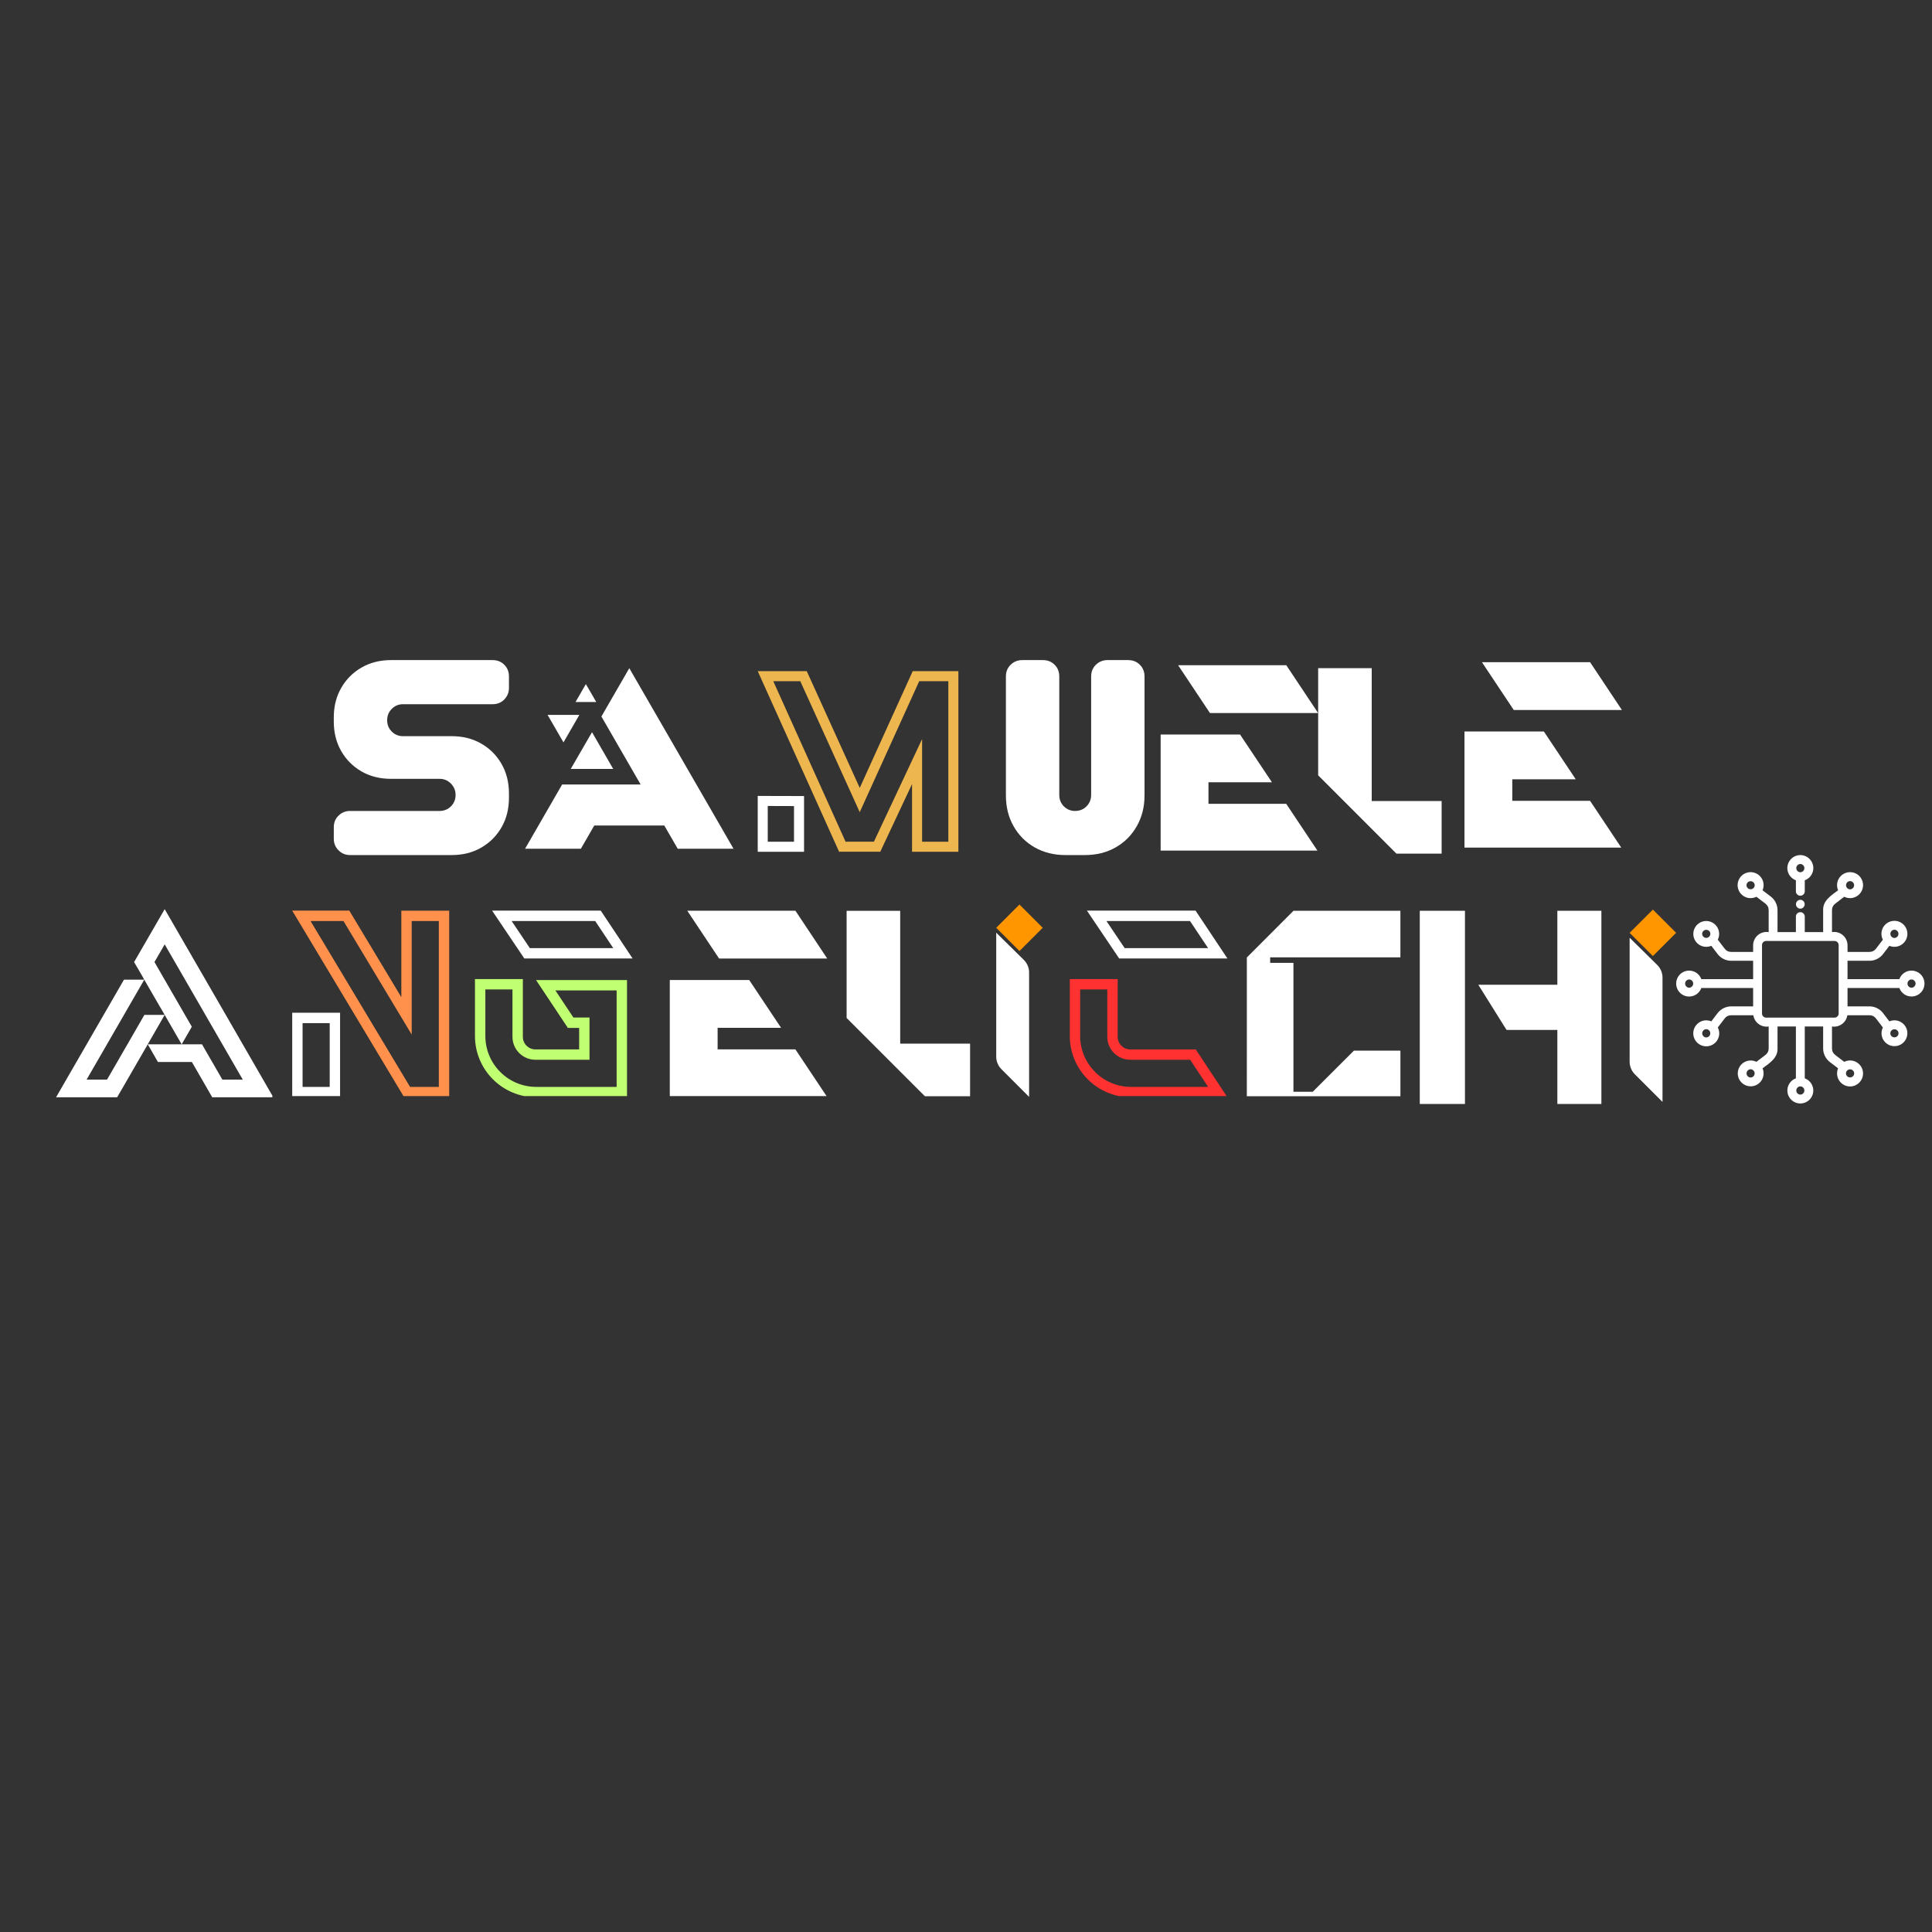<svg xmlns="http://www.w3.org/2000/svg" xmlns:xlink="http://www.w3.org/1999/xlink" width="500" zoomAndPan="magnify" viewBox="0 0 375 375" height="500" preserveAspectRatio="xMidYMid meet" version="1.0"><rect x="0" y="0" width="375" height="375" fill="#333333" stroke="none"/><defs><g/><clipPath id="04fb7fbe6f"><path d="M 346 165.895 L 352 165.895 L 352 174 L 346 174 Z M 346 165.895 " clip-rule="nonzero"/></clipPath><clipPath id="a9f238ea5d"><path d="M 325.344 169 L 374 169 L 374 214.645 L 325.344 214.645 Z M 325.344 169 " clip-rule="nonzero"/></clipPath><clipPath id="6c90842fba"><path d="M 101.914 129.688 L 142.414 129.688 L 142.414 164.938 L 101.914 164.938 Z M 101.914 129.688 " clip-rule="nonzero"/></clipPath><clipPath id="ee71b88b7f"><path d="M 225.281 129.102 L 256 129.102 L 256 165.102 L 225.281 165.102 Z M 225.281 129.102 " clip-rule="nonzero"/></clipPath><clipPath id="b5445828a7"><path d="M 255.855 129.688 L 279.855 129.688 L 279.855 165.688 L 255.855 165.688 Z M 255.855 129.688 " clip-rule="nonzero"/></clipPath><clipPath id="483db1bec4"><path d="M 284.254 128.516 L 315 128.516 L 315 164.516 L 284.254 164.516 Z M 284.254 128.516 " clip-rule="nonzero"/></clipPath><clipPath id="5c8efb1f0f"><path d="M 10.867 176.469 L 52.867 176.469 L 52.867 213 L 10.867 213 Z M 10.867 176.469 " clip-rule="nonzero"/></clipPath><clipPath id="4648d0893f"><path d="M 56.715 176.754 L 87.465 176.754 L 87.465 212.754 L 56.715 212.754 Z M 56.715 176.754 " clip-rule="nonzero"/></clipPath><clipPath id="0c6fe9d06b"><path d="M 56.715 196 L 67 196 L 67 212.754 L 56.715 212.754 Z M 56.715 196 " clip-rule="nonzero"/></clipPath><clipPath id="0fdaa3e745"><path d="M 92.191 190 L 122 190 L 122 212.754 L 92.191 212.754 Z M 92.191 190 " clip-rule="nonzero"/></clipPath><clipPath id="ee9d8cd33a"><path d="M 95 176.754 L 122.941 176.754 L 122.941 187 L 95 187 Z M 95 176.754 " clip-rule="nonzero"/></clipPath><clipPath id="0eefeac081"><path d="M 147.062 130.273 L 186.062 130.273 L 186.062 165.523 L 147.062 165.523 Z M 147.062 130.273 " clip-rule="nonzero"/></clipPath><clipPath id="18deaa719e"><path d="M 147.062 154 L 157 154 L 157 165.523 L 147.062 165.523 Z M 147.062 154 " clip-rule="nonzero"/></clipPath><clipPath id="0ad886a33e"><path d="M 130.008 176.754 L 160.758 176.754 L 160.758 212.754 L 130.008 212.754 Z M 130.008 176.754 " clip-rule="nonzero"/></clipPath><clipPath id="9b5bbbd0a2"><path d="M 164.328 176.781 L 188.328 176.781 L 188.328 212.781 L 164.328 212.781 Z M 164.328 176.781 " clip-rule="nonzero"/></clipPath><clipPath id="7da6a9e1ef"><path d="M 193.367 181 L 200 181 L 200 212.988 L 193.367 212.988 Z M 193.367 181 " clip-rule="nonzero"/></clipPath><clipPath id="7f36cbc95b"><path d="M 193.367 175.488 L 202.367 175.488 L 202.367 185 L 193.367 185 Z M 193.367 175.488 " clip-rule="nonzero"/></clipPath><clipPath id="44dc8314ea"><path d="M 316.312 182 L 323 182 L 323 213.969 L 316.312 213.969 Z M 316.312 182 " clip-rule="nonzero"/></clipPath><clipPath id="b6277f9d74"><path d="M 316.312 176.469 L 325.312 176.469 L 325.312 186 L 316.312 186 Z M 316.312 176.469 " clip-rule="nonzero"/></clipPath><clipPath id="5c2add5702"><path d="M 207.648 190 L 238.398 190 L 238.398 212.754 L 207.648 212.754 Z M 207.648 190 " clip-rule="nonzero"/></clipPath><clipPath id="1b474f8204"><path d="M 210 176.754 L 238.398 176.754 L 238.398 187 L 210 187 Z M 210 176.754 " clip-rule="nonzero"/></clipPath><clipPath id="0917dcf617"><path d="M 242 176.781 L 272 176.781 L 272 212.781 L 242 212.781 Z M 242 176.781 " clip-rule="nonzero"/></clipPath><clipPath id="180d616111"><path d="M 275.578 176.781 L 310.828 176.781 L 310.828 214.281 L 275.578 214.281 Z M 275.578 176.781 " clip-rule="nonzero"/></clipPath></defs><g clip-path="url(#04fb7fbe6f)"><path fill="#ffffff" d="M 348.582 170.859 L 348.582 173 C 348.582 173.238 348.668 173.441 348.836 173.609 C 349.004 173.777 349.207 173.859 349.445 173.859 C 349.68 173.859 349.883 173.777 350.051 173.609 C 350.219 173.441 350.305 173.238 350.305 173 L 350.305 170.859 C 350.488 170.793 350.664 170.707 350.828 170.598 C 350.992 170.492 351.141 170.363 351.277 170.223 C 351.41 170.078 351.527 169.922 351.625 169.754 C 351.723 169.582 351.801 169.402 351.859 169.215 C 351.914 169.027 351.949 168.836 351.961 168.641 C 351.973 168.441 351.961 168.246 351.926 168.055 C 351.891 167.859 351.836 167.676 351.758 167.492 C 351.68 167.312 351.582 167.145 351.465 166.988 C 351.348 166.828 351.215 166.688 351.062 166.562 C 350.914 166.434 350.75 166.328 350.574 166.238 C 350.398 166.152 350.215 166.082 350.023 166.039 C 349.832 165.992 349.641 165.969 349.445 165.969 C 349.246 165.969 349.055 165.992 348.863 166.039 C 348.672 166.082 348.488 166.152 348.312 166.238 C 348.137 166.328 347.973 166.434 347.824 166.562 C 347.672 166.688 347.539 166.828 347.422 166.988 C 347.305 167.145 347.207 167.312 347.129 167.492 C 347.051 167.676 346.996 167.859 346.961 168.055 C 346.926 168.246 346.914 168.441 346.926 168.641 C 346.938 168.836 346.973 169.027 347.027 169.215 C 347.086 169.402 347.164 169.582 347.262 169.754 C 347.359 169.922 347.477 170.078 347.609 170.223 C 347.746 170.363 347.895 170.492 348.059 170.598 C 348.223 170.707 348.398 170.793 348.582 170.859 Z M 349.445 167.703 C 349.66 167.707 349.848 167.785 350 167.941 C 350.152 168.098 350.227 168.285 350.227 168.5 C 350.227 168.719 350.152 168.906 350 169.062 C 349.848 169.215 349.66 169.297 349.445 169.301 C 349.227 169.297 349.039 169.215 348.887 169.062 C 348.734 168.906 348.66 168.719 348.66 168.5 C 348.66 168.285 348.734 168.098 348.887 167.941 C 349.039 167.785 349.227 167.707 349.445 167.703 Z M 349.445 167.703 " fill-opacity="1" fill-rule="nonzero"/></g><g clip-path="url(#a9f238ea5d)"><path fill="#ffffff" d="M 371.023 188.391 C 370.496 188.395 370.016 188.547 369.582 188.848 C 369.152 189.152 368.844 189.555 368.664 190.051 L 358.605 190.051 L 358.605 186.484 L 362.848 186.484 C 363.371 186.488 363.871 186.371 364.34 186.137 C 364.809 185.902 365.199 185.578 365.516 185.16 L 366.727 183.578 C 367.059 183.719 367.41 183.785 367.773 183.773 C 368.137 183.766 368.48 183.68 368.809 183.52 C 369.137 183.363 369.414 183.141 369.645 182.863 C 369.879 182.582 370.043 182.266 370.137 181.914 C 370.23 181.566 370.25 181.211 370.191 180.852 C 370.133 180.492 370.004 180.16 369.805 179.859 C 369.602 179.555 369.348 179.309 369.039 179.117 C 368.73 178.922 368.395 178.805 368.035 178.754 C 367.676 178.707 367.32 178.738 366.973 178.844 C 366.625 178.949 366.312 179.121 366.039 179.359 C 365.77 179.602 365.555 179.887 365.406 180.215 C 365.258 180.547 365.184 180.895 365.184 181.258 C 365.188 181.66 365.281 182.035 365.465 182.391 L 364.148 184.117 C 363.82 184.547 363.391 184.766 362.848 184.766 L 358.605 184.766 L 358.605 183.441 C 358.598 183.066 358.512 182.707 358.348 182.367 C 358.188 182.027 357.961 181.738 357.672 181.496 C 357.383 181.254 357.055 181.082 356.695 180.984 C 356.332 180.883 355.965 180.863 355.59 180.922 L 355.59 176.676 C 355.59 176.137 355.809 175.703 356.242 175.379 L 357.965 174.059 C 358.141 174.148 358.324 174.215 358.516 174.262 C 358.707 174.305 358.902 174.328 359.098 174.328 C 359.293 174.328 359.488 174.305 359.68 174.258 C 359.871 174.215 360.055 174.145 360.227 174.059 C 360.402 173.969 360.566 173.863 360.719 173.734 C 360.867 173.609 361 173.469 361.117 173.309 C 361.234 173.152 361.332 172.984 361.41 172.801 C 361.488 172.621 361.547 172.434 361.578 172.242 C 361.613 172.047 361.625 171.852 361.613 171.656 C 361.602 171.461 361.566 171.27 361.512 171.082 C 361.453 170.891 361.379 170.715 361.277 170.543 C 361.18 170.371 361.066 170.215 360.93 170.074 C 360.793 169.93 360.645 169.805 360.48 169.695 C 360.316 169.59 360.145 169.5 359.957 169.434 C 359.773 169.367 359.582 169.32 359.387 169.301 C 359.191 169.277 359 169.277 358.805 169.301 C 358.609 169.32 358.418 169.367 358.234 169.434 C 358.047 169.5 357.875 169.59 357.711 169.695 C 357.547 169.805 357.395 169.93 357.262 170.07 C 357.125 170.215 357.008 170.371 356.91 170.543 C 356.812 170.711 356.734 170.891 356.68 171.078 C 356.621 171.266 356.59 171.461 356.578 171.656 C 356.566 171.852 356.574 172.047 356.609 172.238 C 356.645 172.434 356.699 172.621 356.777 172.801 C 355.453 173.797 353.793 174.793 353.871 176.676 L 353.871 180.922 L 350.305 180.922 L 350.305 177.91 C 350.305 177.676 350.219 177.473 350.051 177.305 C 349.883 177.137 349.68 177.051 349.445 177.051 C 349.207 177.051 349.004 177.137 348.836 177.305 C 348.668 177.473 348.582 177.676 348.582 177.91 L 348.582 180.922 L 345.016 180.922 L 345.016 176.676 C 345.02 176.152 344.902 175.656 344.668 175.188 C 344.438 174.715 344.109 174.324 343.691 174.008 L 342.109 172.801 C 342.188 172.621 342.242 172.434 342.277 172.238 C 342.309 172.047 342.32 171.852 342.309 171.656 C 342.297 171.461 342.262 171.266 342.207 171.078 C 342.148 170.891 342.074 170.711 341.973 170.543 C 341.875 170.371 341.758 170.215 341.625 170.074 C 341.488 169.93 341.34 169.805 341.176 169.699 C 341.012 169.59 340.836 169.504 340.652 169.434 C 340.465 169.367 340.277 169.324 340.082 169.301 C 339.887 169.277 339.691 169.277 339.496 169.301 C 339.301 169.324 339.109 169.371 338.926 169.438 C 338.742 169.504 338.566 169.594 338.402 169.699 C 338.238 169.809 338.09 169.934 337.957 170.078 C 337.82 170.219 337.703 170.375 337.605 170.547 C 337.508 170.719 337.43 170.895 337.375 171.086 C 337.32 171.273 337.285 171.465 337.273 171.66 C 337.262 171.855 337.273 172.051 337.309 172.246 C 337.344 172.438 337.398 172.625 337.477 172.805 C 337.555 172.984 337.652 173.156 337.77 173.312 C 337.887 173.469 338.02 173.613 338.172 173.738 C 338.32 173.863 338.484 173.973 338.66 174.059 C 338.836 174.148 339.02 174.215 339.211 174.262 C 339.402 174.305 339.594 174.328 339.793 174.328 C 339.988 174.328 340.18 174.305 340.371 174.262 C 340.562 174.215 340.746 174.148 340.922 174.062 L 342.648 175.379 C 343.078 175.703 343.297 176.137 343.297 176.676 L 343.297 180.922 C 342.922 180.863 342.555 180.883 342.191 180.984 C 341.832 181.082 341.504 181.254 341.215 181.496 C 340.926 181.738 340.703 182.027 340.539 182.367 C 340.375 182.707 340.289 183.066 340.281 183.441 L 340.281 184.766 L 336.039 184.766 C 335.496 184.766 335.062 184.547 334.738 184.113 L 333.422 182.391 C 333.508 182.215 333.574 182.035 333.617 181.844 C 333.664 181.652 333.684 181.461 333.684 181.266 C 333.684 181.07 333.66 180.879 333.617 180.688 C 333.57 180.5 333.504 180.316 333.418 180.145 C 333.328 179.969 333.223 179.809 333.098 179.66 C 332.969 179.508 332.828 179.375 332.672 179.262 C 332.516 179.145 332.348 179.047 332.168 178.969 C 331.988 178.895 331.805 178.836 331.613 178.805 C 331.418 178.77 331.227 178.758 331.031 178.77 C 330.836 178.781 330.645 178.816 330.461 178.871 C 330.273 178.926 330.094 179.004 329.926 179.102 C 329.758 179.199 329.602 179.316 329.461 179.449 C 329.316 179.582 329.191 179.73 329.086 179.895 C 328.977 180.059 328.891 180.23 328.824 180.414 C 328.758 180.598 328.711 180.785 328.691 180.977 C 328.668 181.172 328.668 181.367 328.688 181.559 C 328.711 181.754 328.754 181.941 328.82 182.125 C 328.887 182.309 328.977 182.48 329.082 182.645 C 329.188 182.809 329.312 182.957 329.453 183.09 C 329.598 183.227 329.75 183.34 329.918 183.441 C 330.09 183.539 330.266 183.613 330.453 183.672 C 330.641 183.727 330.828 183.762 331.023 183.773 C 331.219 183.785 331.414 183.777 331.605 183.742 C 331.797 183.711 331.984 183.652 332.164 183.578 L 333.371 185.156 C 333.684 185.574 334.078 185.902 334.547 186.137 C 335.016 186.371 335.516 186.488 336.039 186.484 L 340.281 186.484 L 340.281 190.051 L 330.223 190.051 C 330.156 189.867 330.066 189.691 329.961 189.527 C 329.852 189.363 329.727 189.215 329.586 189.082 C 329.441 188.945 329.285 188.832 329.117 188.73 C 328.945 188.633 328.766 188.559 328.578 188.5 C 328.391 188.445 328.199 188.41 328.004 188.398 C 327.809 188.387 327.613 188.398 327.422 188.434 C 327.227 188.469 327.043 188.523 326.859 188.602 C 326.68 188.68 326.512 188.777 326.355 188.895 C 326.199 189.012 326.055 189.145 325.93 189.293 C 325.805 189.445 325.699 189.605 325.609 189.781 C 325.523 189.957 325.453 190.141 325.41 190.332 C 325.363 190.523 325.344 190.715 325.344 190.91 C 325.344 191.109 325.363 191.301 325.41 191.492 C 325.457 191.684 325.523 191.867 325.609 192.039 C 325.699 192.215 325.805 192.379 325.93 192.527 C 326.059 192.68 326.199 192.812 326.355 192.93 C 326.512 193.047 326.684 193.145 326.863 193.223 C 327.043 193.301 327.227 193.355 327.422 193.391 C 327.613 193.422 327.809 193.434 328.004 193.422 C 328.199 193.41 328.391 193.379 328.578 193.32 C 328.77 193.266 328.945 193.188 329.117 193.09 C 329.285 192.992 329.441 192.875 329.586 192.742 C 329.727 192.605 329.852 192.457 329.961 192.293 C 330.066 192.129 330.156 191.957 330.223 191.773 L 340.281 191.773 L 340.281 195.336 L 336.039 195.336 C 335.516 195.336 335.02 195.453 334.547 195.688 C 334.078 195.918 333.688 196.246 333.371 196.664 L 332.164 198.246 C 331.828 198.105 331.477 198.039 331.113 198.047 C 330.75 198.059 330.406 198.145 330.078 198.301 C 329.754 198.461 329.473 198.68 329.242 198.961 C 329.008 199.242 328.844 199.555 328.75 199.906 C 328.656 200.258 328.637 200.613 328.695 200.973 C 328.754 201.332 328.883 201.66 329.082 201.965 C 329.285 202.266 329.539 202.516 329.848 202.707 C 330.156 202.898 330.492 203.02 330.852 203.066 C 331.211 203.117 331.566 203.086 331.914 202.98 C 332.262 202.875 332.574 202.703 332.844 202.465 C 333.117 202.223 333.332 201.938 333.48 201.605 C 333.629 201.277 333.703 200.93 333.703 200.566 C 333.699 200.164 333.605 199.785 333.422 199.434 L 334.738 197.707 C 335.066 197.273 335.496 197.059 336.039 197.059 L 340.316 197.059 C 340.371 197.402 340.484 197.719 340.664 198.016 C 340.844 198.312 341.074 198.562 341.355 198.766 C 341.633 198.973 341.941 199.117 342.277 199.199 C 342.613 199.281 342.953 199.293 343.297 199.242 L 343.297 203.488 C 343.297 204.027 343.078 204.461 342.645 204.785 L 340.922 206.102 C 340.746 206.016 340.566 205.949 340.375 205.906 C 340.184 205.863 339.992 205.84 339.797 205.84 C 339.602 205.84 339.41 205.863 339.223 205.91 C 339.031 205.957 338.848 206.023 338.676 206.109 C 338.5 206.199 338.34 206.305 338.191 206.43 C 338.043 206.555 337.91 206.695 337.793 206.855 C 337.676 207.012 337.578 207.18 337.504 207.355 C 337.426 207.535 337.371 207.723 337.336 207.914 C 337.305 208.105 337.293 208.301 337.305 208.496 C 337.316 208.688 337.348 208.879 337.406 209.066 C 337.461 209.254 337.539 209.43 337.637 209.602 C 337.734 209.77 337.848 209.926 337.98 210.066 C 338.117 210.207 338.266 210.332 338.426 210.441 C 338.59 210.547 338.762 210.633 338.945 210.699 C 339.129 210.766 339.316 210.812 339.512 210.836 C 339.707 210.859 339.898 210.859 340.094 210.836 C 340.285 210.812 340.477 210.77 340.66 210.703 C 340.844 210.637 341.016 210.551 341.18 210.441 C 341.34 210.336 341.488 210.211 341.625 210.07 C 341.758 209.93 341.875 209.773 341.973 209.605 C 342.07 209.438 342.148 209.258 342.203 209.07 C 342.262 208.887 342.293 208.695 342.305 208.5 C 342.316 208.305 342.309 208.113 342.273 207.918 C 342.242 207.727 342.188 207.543 342.109 207.363 C 343.43 206.367 345.098 205.367 345.016 203.488 L 345.016 199.242 L 348.582 199.242 L 348.582 209.301 C 348.398 209.371 348.223 209.457 348.062 209.566 C 347.898 209.672 347.746 209.797 347.613 209.941 C 347.48 210.082 347.363 210.238 347.266 210.41 C 347.168 210.578 347.09 210.758 347.031 210.945 C 346.977 211.133 346.941 211.324 346.93 211.52 C 346.922 211.715 346.93 211.91 346.965 212.105 C 347 212.297 347.055 212.484 347.133 212.664 C 347.211 212.844 347.309 213.012 347.426 213.168 C 347.543 213.328 347.676 213.469 347.824 213.594 C 347.977 213.719 348.141 213.828 348.312 213.914 C 348.488 214.004 348.672 214.07 348.863 214.113 C 349.055 214.16 349.246 214.184 349.445 214.184 C 349.641 214.184 349.832 214.16 350.023 214.113 C 350.215 214.07 350.398 214.004 350.574 213.914 C 350.746 213.828 350.91 213.719 351.062 213.594 C 351.211 213.469 351.344 213.328 351.461 213.168 C 351.578 213.012 351.676 212.844 351.754 212.664 C 351.832 212.484 351.887 212.297 351.922 212.105 C 351.957 211.91 351.965 211.715 351.957 211.52 C 351.945 211.324 351.91 211.133 351.855 210.945 C 351.797 210.758 351.719 210.578 351.621 210.41 C 351.523 210.238 351.41 210.082 351.273 209.941 C 351.141 209.797 350.988 209.672 350.828 209.566 C 350.664 209.457 350.488 209.371 350.305 209.301 L 350.305 199.242 L 353.871 199.242 L 353.871 203.488 C 353.867 204.012 353.984 204.508 354.219 204.977 C 354.449 205.445 354.777 205.84 355.195 206.156 L 356.777 207.363 C 356.699 207.543 356.645 207.73 356.609 207.922 C 356.578 208.117 356.566 208.312 356.578 208.508 C 356.59 208.703 356.625 208.895 356.68 209.086 C 356.738 209.273 356.816 209.453 356.914 209.621 C 357.012 209.793 357.129 209.949 357.262 210.09 C 357.398 210.234 357.547 210.359 357.711 210.465 C 357.875 210.574 358.051 210.66 358.234 210.727 C 358.422 210.797 358.609 210.84 358.805 210.863 C 359 210.887 359.195 210.883 359.391 210.863 C 359.586 210.84 359.777 210.793 359.961 210.727 C 360.145 210.66 360.32 210.57 360.484 210.461 C 360.648 210.355 360.797 210.23 360.93 210.086 C 361.066 209.941 361.184 209.785 361.281 209.617 C 361.379 209.445 361.457 209.266 361.512 209.078 C 361.566 208.891 361.602 208.699 361.613 208.504 C 361.625 208.305 361.613 208.113 361.578 207.918 C 361.543 207.723 361.488 207.539 361.41 207.355 C 361.332 207.176 361.234 207.008 361.117 206.852 C 361 206.691 360.867 206.551 360.715 206.426 C 360.566 206.297 360.402 206.191 360.227 206.102 C 360.051 206.016 359.867 205.949 359.676 205.902 C 359.484 205.859 359.293 205.836 359.098 205.836 C 358.898 205.836 358.707 205.859 358.516 205.902 C 358.324 205.949 358.141 206.016 357.965 206.102 L 356.238 204.785 C 355.809 204.461 355.59 204.027 355.59 203.488 L 355.59 199.242 C 355.934 199.293 356.273 199.281 356.609 199.199 C 356.945 199.117 357.254 198.973 357.531 198.766 C 357.812 198.562 358.043 198.312 358.223 198.016 C 358.402 197.719 358.516 197.402 358.57 197.059 L 362.848 197.059 C 363.391 197.059 363.824 197.277 364.148 197.711 L 365.465 199.434 C 365.379 199.609 365.312 199.789 365.27 199.98 C 365.223 200.168 365.203 200.363 365.203 200.559 C 365.203 200.754 365.227 200.945 365.27 201.137 C 365.316 201.324 365.383 201.508 365.473 201.68 C 365.559 201.855 365.664 202.016 365.793 202.164 C 365.918 202.316 366.059 202.449 366.215 202.562 C 366.371 202.68 366.539 202.777 366.719 202.855 C 366.898 202.93 367.086 202.988 367.277 203.02 C 367.469 203.055 367.66 203.066 367.855 203.055 C 368.051 203.043 368.242 203.008 368.43 202.953 C 368.617 202.895 368.793 202.82 368.965 202.723 C 369.133 202.625 369.289 202.508 369.43 202.375 C 369.57 202.242 369.695 202.094 369.805 201.93 C 369.91 201.766 369.996 201.594 370.062 201.41 C 370.133 201.227 370.176 201.039 370.199 200.844 C 370.223 200.652 370.223 200.457 370.199 200.262 C 370.176 200.07 370.133 199.879 370.066 199.695 C 370 199.512 369.914 199.34 369.805 199.176 C 369.699 199.016 369.574 198.863 369.434 198.73 C 369.293 198.598 369.137 198.48 368.969 198.383 C 368.801 198.285 368.621 198.207 368.434 198.152 C 368.246 198.094 368.059 198.059 367.863 198.047 C 367.668 198.035 367.473 198.047 367.281 198.082 C 367.09 198.113 366.902 198.168 366.723 198.246 L 365.516 196.664 C 365.203 196.246 364.809 195.918 364.34 195.688 C 363.871 195.453 363.371 195.336 362.848 195.336 L 358.605 195.336 L 358.605 191.773 L 368.664 191.773 C 368.77 192.062 368.926 192.324 369.125 192.555 C 369.328 192.789 369.566 192.98 369.836 193.125 C 370.109 193.27 370.398 193.363 370.703 193.402 C 371.008 193.441 371.312 193.426 371.613 193.355 C 371.914 193.285 372.191 193.16 372.445 192.988 C 372.699 192.812 372.914 192.602 373.094 192.348 C 373.27 192.094 373.395 191.82 373.469 191.52 C 373.543 191.223 373.562 190.918 373.527 190.613 C 373.492 190.305 373.402 190.016 373.258 189.742 C 373.117 189.469 372.93 189.23 372.699 189.023 C 372.469 188.82 372.207 188.664 371.918 188.555 C 371.629 188.445 371.332 188.391 371.023 188.391 Z M 367.703 180.461 C 367.922 180.465 368.105 180.543 368.258 180.699 C 368.41 180.855 368.488 181.039 368.488 181.258 C 368.488 181.477 368.41 181.664 368.258 181.816 C 368.105 181.973 367.922 182.055 367.703 182.059 C 367.488 182.055 367.301 181.973 367.148 181.816 C 366.996 181.664 366.922 181.477 366.922 181.258 C 366.922 181.039 366.996 180.855 367.148 180.699 C 367.301 180.543 367.488 180.465 367.703 180.461 Z M 359.098 171.023 C 359.312 171.027 359.5 171.105 359.652 171.262 C 359.805 171.418 359.879 171.602 359.879 171.82 C 359.879 172.039 359.805 172.227 359.652 172.379 C 359.5 172.535 359.312 172.617 359.098 172.621 C 358.879 172.617 358.695 172.535 358.543 172.379 C 358.391 172.227 358.312 172.039 358.312 171.82 C 358.312 171.602 358.391 171.418 358.543 171.262 C 358.695 171.105 358.879 171.027 359.098 171.023 Z M 338.992 171.82 C 338.996 171.605 339.074 171.418 339.23 171.266 C 339.387 171.113 339.574 171.039 339.789 171.039 C 340.008 171.039 340.195 171.113 340.352 171.266 C 340.504 171.418 340.586 171.605 340.59 171.82 C 340.586 172.039 340.504 172.223 340.352 172.375 C 340.195 172.527 340.008 172.605 339.789 172.605 C 339.574 172.605 339.387 172.527 339.23 172.375 C 339.074 172.223 338.996 172.039 338.992 171.82 Z M 330.383 181.258 C 330.387 181.043 330.469 180.855 330.625 180.703 C 330.777 180.551 330.965 180.477 331.184 180.477 C 331.402 180.477 331.586 180.551 331.742 180.703 C 331.898 180.855 331.977 181.043 331.98 181.258 C 331.977 181.477 331.898 181.66 331.742 181.812 C 331.586 181.965 331.402 182.043 331.184 182.043 C 330.965 182.043 330.777 181.965 330.625 181.812 C 330.469 181.66 330.387 181.477 330.383 181.258 Z M 327.863 191.711 C 327.645 191.707 327.461 191.625 327.309 191.473 C 327.156 191.316 327.078 191.129 327.078 190.91 C 327.078 190.695 327.156 190.508 327.309 190.352 C 327.461 190.195 327.645 190.117 327.863 190.113 C 328.082 190.117 328.266 190.195 328.418 190.352 C 328.57 190.508 328.648 190.695 328.648 190.91 C 328.648 191.129 328.57 191.316 328.418 191.473 C 328.266 191.625 328.082 191.707 327.863 191.711 Z M 331.184 201.363 C 330.965 201.359 330.781 201.281 330.629 201.125 C 330.477 200.969 330.398 200.781 330.398 200.566 C 330.398 200.348 330.477 200.16 330.629 200.004 C 330.781 199.848 330.965 199.77 331.184 199.766 C 331.402 199.77 331.586 199.848 331.738 200.004 C 331.891 200.16 331.965 200.348 331.965 200.566 C 331.965 200.781 331.891 200.969 331.738 201.125 C 331.586 201.281 331.402 201.359 331.184 201.363 Z M 339.789 209.141 C 339.574 209.137 339.387 209.059 339.234 208.902 C 339.082 208.746 339.008 208.559 339.008 208.344 C 339.008 208.125 339.082 207.938 339.234 207.781 C 339.387 207.629 339.574 207.547 339.789 207.543 C 340.008 207.547 340.191 207.629 340.344 207.781 C 340.496 207.938 340.574 208.125 340.574 208.344 C 340.574 208.559 340.496 208.746 340.344 208.902 C 340.191 209.059 340.008 209.137 339.789 209.141 Z M 349.445 212.461 C 349.227 212.457 349.039 212.379 348.887 212.223 C 348.734 212.066 348.66 211.879 348.66 211.66 C 348.66 211.445 348.734 211.258 348.887 211.102 C 349.039 210.945 349.227 210.867 349.445 210.863 C 349.66 210.867 349.848 210.945 350 211.102 C 350.152 211.258 350.227 211.445 350.227 211.664 C 350.227 211.879 350.152 212.066 350 212.223 C 349.848 212.379 349.66 212.457 349.445 212.461 Z M 359.895 208.344 C 359.891 208.559 359.812 208.746 359.656 208.898 C 359.5 209.051 359.312 209.125 359.098 209.125 C 358.879 209.125 358.691 209.051 358.535 208.898 C 358.383 208.746 358.301 208.559 358.297 208.34 C 358.301 208.125 358.383 207.938 358.535 207.785 C 358.691 207.633 358.879 207.559 359.098 207.559 C 359.312 207.559 359.5 207.633 359.656 207.785 C 359.812 207.938 359.891 208.125 359.895 208.344 Z M 368.504 200.566 C 368.5 200.781 368.418 200.969 368.266 201.121 C 368.109 201.273 367.922 201.348 367.703 201.348 C 367.484 201.348 367.301 201.273 367.145 201.121 C 366.988 200.969 366.91 200.781 366.906 200.566 C 366.91 200.348 366.988 200.16 367.145 200.008 C 367.301 199.855 367.488 199.781 367.703 199.781 C 367.922 199.781 368.109 199.855 368.266 200.008 C 368.418 200.16 368.5 200.348 368.504 200.566 Z M 356.883 196.723 C 356.883 196.941 356.805 197.129 356.648 197.285 C 356.492 197.441 356.305 197.52 356.082 197.52 L 342.805 197.52 C 342.582 197.52 342.395 197.441 342.238 197.285 C 342.082 197.129 342.004 196.941 342.004 196.723 L 342.004 183.441 C 342.004 183.223 342.082 183.031 342.238 182.875 C 342.395 182.723 342.582 182.645 342.805 182.641 L 356.082 182.641 C 356.305 182.645 356.492 182.723 356.648 182.875 C 356.805 183.031 356.883 183.223 356.883 183.441 Z M 371.023 191.711 C 370.805 191.707 370.621 191.625 370.469 191.473 C 370.316 191.316 370.242 191.129 370.242 190.91 C 370.242 190.695 370.316 190.508 370.469 190.352 C 370.621 190.195 370.805 190.117 371.023 190.113 C 371.242 190.117 371.426 190.195 371.578 190.352 C 371.73 190.508 371.809 190.695 371.809 190.91 C 371.809 191.129 371.73 191.316 371.578 191.473 C 371.426 191.625 371.242 191.707 371.023 191.711 Z M 371.023 191.711 " fill-opacity="1" fill-rule="nonzero"/></g><path fill="#ffffff" d="M 349.445 174.648 C 349.211 174.652 349.008 174.738 348.844 174.906 C 348.68 175.074 348.598 175.273 348.598 175.508 C 348.598 175.742 348.68 175.945 348.844 176.113 C 349.012 176.281 349.211 176.367 349.445 176.371 C 349.68 176.367 349.879 176.281 350.043 176.113 C 350.207 175.945 350.289 175.742 350.289 175.508 C 350.289 175.273 350.207 175.074 350.043 174.906 C 349.879 174.738 349.68 174.652 349.445 174.648 Z M 349.445 174.648 " fill-opacity="1" fill-rule="nonzero"/><g clip-path="url(#6c90842fba)"><path fill="#ffffff" d="M 114.91 142.117 L 116.965 145.684 L 119.023 149.25 L 110.785 149.25 L 112.844 145.684 Z M 109.367 144.098 L 107.828 141.43 L 106.285 138.758 L 112.453 138.758 L 110.914 141.43 Z M 113.715 132.785 L 111.707 136.262 L 115.734 136.262 L 114.73 134.523 Z M 115.348 160.227 L 128.938 160.227 L 131.547 164.742 L 142.379 164.742 L 122.145 129.695 L 116.73 139.074 L 116.824 139.234 L 122.145 148.457 L 124.348 152.27 L 109.109 152.27 L 101.914 164.742 L 112.746 164.742 Z M 115.348 160.227 " fill-opacity="1" fill-rule="evenodd"/></g><g clip-path="url(#ee71b88b7f)"><path fill="#ffffff" d="M 225.281 165.301 L 225.281 142.566 L 240.691 142.566 L 246.883 151.844 L 234.562 151.844 L 234.562 156.023 L 249.656 156.023 L 255.844 165.301 Z M 234.848 138.398 L 228.672 129.117 L 249.668 129.117 L 255.844 138.398 Z M 234.848 138.398 " fill-opacity="1" fill-rule="nonzero"/></g><g clip-path="url(#b5445828a7)"><path fill="#ffffff" d="M 255.855 129.695 L 266.25 129.695 L 266.25 155.48 L 279.82 155.48 L 279.82 165.879 L 271.238 165.879 L 255.855 150.492 Z M 255.855 129.695 " fill-opacity="1" fill-rule="evenodd"/></g><g clip-path="url(#483db1bec4)"><path fill="#ffffff" d="M 284.254 164.715 L 284.254 141.98 L 299.664 141.98 L 305.852 151.258 L 293.535 151.258 L 293.535 155.438 L 308.629 155.438 L 314.816 164.715 Z M 293.82 137.812 L 287.645 128.535 L 308.637 128.535 L 314.812 137.812 Z M 293.82 137.812 " fill-opacity="1" fill-rule="nonzero"/></g><g clip-path="url(#5c8efb1f0f)"><path fill="#ffffff" d="M 28.004 190.152 L 24.062 190.152 L 21.43 194.715 L 12.363 210.414 L 10.883 212.984 L 22.734 212.984 L 23.586 211.52 L 24.09 210.648 L 24.723 209.551 L 26.695 206.133 L 28.68 202.703 L 30.656 206.133 L 37.242 206.133 L 39.219 209.551 L 41.195 212.984 L 53.051 212.984 L 51.566 210.414 L 42.512 194.715 L 33.445 179.027 L 31.965 176.469 L 30.484 179.027 L 26.027 186.738 L 26.57 187.664 L 27.18 188.715 L 27.695 189.602 Z M 28.004 190.152 Z M 31.965 196.992 L 28.023 196.992 L 24.75 202.676 L 24.234 203.562 L 22.754 206.133 L 20.777 209.551 L 16.809 209.551 L 24.383 196.434 L 24.383 196.426 L 28.004 190.16 L 29.176 192.184 L 31.152 195.602 L 31.16 195.602 Z M 28.672 202.703 L 31.07 198.547 L 31.07 198.539 L 31.965 196.992 L 35.258 202.703 Z M 35.258 202.703 L 37.234 199.289 L 35.102 195.602 L 29.98 186.73 L 31.965 183.301 L 39.547 196.426 L 39.547 196.434 L 47.121 209.551 L 43.16 209.551 L 41.188 206.133 L 39.941 203.973 L 39.703 203.562 L 39.211 202.703 Z M 35.258 202.703 " fill-opacity="1" fill-rule="evenodd"/></g><g clip-path="url(#4648d0893f)"><path fill="#ff914d" d="M 66.664 178.766 L 76.172 194.586 L 79.91 200.809 L 79.91 178.773 L 85.176 178.773 L 85.176 210.965 L 79.59 210.965 L 60.273 178.766 L 66.664 178.766 M 67.801 176.754 L 56.719 176.754 L 78.449 212.977 L 87.188 212.977 L 87.188 176.762 L 77.898 176.762 L 77.898 193.551 Z M 67.801 176.754 " fill-opacity="1" fill-rule="nonzero"/></g><g clip-path="url(#0c6fe9d06b)"><path fill="#ffffff" d="M 63.996 198.586 L 63.996 210.965 L 58.73 210.965 L 58.73 198.59 L 63.996 198.586 M 66.008 196.574 L 56.719 196.574 L 56.719 212.977 L 66.008 212.977 Z M 66.008 196.574 " fill-opacity="1" fill-rule="nonzero"/></g><g clip-path="url(#0fdaa3e745)"><path fill="#c1ff72" d="M 99.469 192.051 L 99.469 201.246 C 99.469 203.703 101.469 205.699 103.926 205.699 L 114.422 205.699 L 114.422 197.504 L 111.301 197.504 L 107.801 192.242 L 119.688 192.242 L 119.688 210.965 L 104.078 210.965 C 98.633 210.965 94.207 206.539 94.207 201.094 L 94.207 192.051 L 99.469 192.051 M 101.484 190.039 L 92.191 190.039 L 92.191 201.094 C 92.191 207.648 97.523 212.977 104.078 212.977 L 121.703 212.977 L 121.703 190.227 L 104.047 190.227 L 110.223 199.52 L 112.41 199.52 L 112.41 203.688 L 103.926 203.688 C 102.578 203.688 101.484 202.594 101.484 201.246 Z M 101.484 190.039 " fill-opacity="1" fill-rule="nonzero"/></g><g clip-path="url(#ee9d8cd33a)"><path fill="#ffffff" d="M 115.527 178.766 L 119.031 184.031 L 102.844 184.031 L 99.301 178.766 L 115.527 178.766 M 116.605 176.754 L 95.516 176.754 L 101.773 186.043 L 122.789 186.043 Z M 116.605 176.754 " fill-opacity="1" fill-rule="nonzero"/></g><g clip-path="url(#0eefeac081)"><path fill="#eeb64e" d="M 184.07 132.219 L 184.07 163.383 L 178.977 163.383 L 178.977 143.453 L 175.266 151.359 L 169.625 163.371 L 164.125 163.375 L 150.09 132.219 L 155.336 132.219 L 165.102 153.734 L 166.875 157.641 L 168.648 153.734 L 178.418 132.219 L 184.07 132.219 M 186.02 130.27 L 177.16 130.27 L 166.875 152.93 L 156.59 130.27 L 147.074 130.27 L 162.867 165.32 L 170.863 165.316 L 177.027 152.184 L 177.027 165.332 L 186.02 165.332 Z M 186.02 130.27 " fill-opacity="1" fill-rule="nonzero"/></g><g clip-path="url(#18deaa719e)"><path fill="#ffffff" d="M 149.02 156.441 L 154.117 156.457 L 154.117 163.383 L 149.02 163.383 L 149.02 156.441 M 147.074 154.488 L 147.074 165.332 L 156.066 165.332 L 156.066 154.512 Z M 147.074 154.488 " fill-opacity="1" fill-rule="nonzero"/></g><g clip-path="url(#0ad886a33e)"><path fill="#ffffff" d="M 130.008 212.957 L 130.008 190.219 L 145.418 190.219 L 151.605 199.496 L 139.289 199.496 L 139.289 203.676 L 154.383 203.676 L 160.57 212.957 Z M 139.574 186.051 L 133.398 176.773 L 154.391 176.773 L 160.566 186.051 Z M 139.574 186.051 " fill-opacity="1" fill-rule="nonzero"/></g><g clip-path="url(#9b5bbbd0a2)"><path fill="#ffffff" d="M 164.328 176.789 L 174.727 176.789 L 174.727 202.574 L 188.293 202.574 L 188.293 212.969 L 179.711 212.969 L 164.328 197.586 Z M 164.328 176.789 " fill-opacity="1" fill-rule="evenodd"/></g><g clip-path="url(#7da6a9e1ef)"><path fill="#ffffff" d="M 199.746 188.77 L 199.746 212.906 L 194.379 207.535 C 193.73 206.887 193.367 206.008 193.367 205.094 L 193.367 181.035 L 198.738 186.328 C 199.383 186.977 199.75 187.852 199.75 188.77 Z M 199.746 188.77 " fill-opacity="1" fill-rule="nonzero"/></g><g clip-path="url(#7f36cbc95b)"><path fill="#ff9600" d="M 197.879 175.57 L 202.391 180.082 L 197.879 184.594 L 193.367 180.082 Z M 197.879 175.57 " fill-opacity="1" fill-rule="nonzero"/></g><g clip-path="url(#44dc8314ea)"><path fill="#ffffff" d="M 322.691 189.746 L 322.691 213.883 L 317.32 208.516 C 316.676 207.867 316.312 206.988 316.312 206.074 L 316.312 182.016 L 321.68 187.309 C 322.328 187.953 322.691 188.832 322.691 189.746 Z M 322.691 189.746 " fill-opacity="1" fill-rule="nonzero"/></g><g clip-path="url(#b6277f9d74)"><path fill="#ff9600" d="M 320.824 176.551 L 325.336 181.062 L 320.824 185.574 L 316.312 181.062 Z M 320.824 176.551 " fill-opacity="1" fill-rule="nonzero"/></g><g clip-path="url(#5c2add5702)"><path fill="#ff3131" d="M 214.926 192.051 L 214.926 201.246 C 214.926 203.703 216.926 205.699 219.379 205.699 L 231.012 205.699 L 234.492 210.965 L 219.531 210.965 C 214.09 210.965 209.66 206.539 209.66 201.094 L 209.66 192.051 L 214.926 192.051 M 216.941 190.039 L 207.648 190.039 L 207.648 201.094 C 207.648 207.648 212.98 212.977 219.531 212.977 L 238.234 212.977 L 232.094 203.688 L 219.379 203.688 C 218.035 203.688 216.941 202.594 216.941 201.246 Z M 216.941 190.039 " fill-opacity="1" fill-rule="nonzero"/></g><g clip-path="url(#1b474f8204)"><path fill="#ffffff" d="M 230.98 178.766 L 234.488 184.031 L 218.301 184.031 L 214.758 178.766 L 230.98 178.766 M 232.059 176.754 L 210.973 176.754 L 217.23 186.043 L 238.246 186.043 Z M 232.059 176.754 " fill-opacity="1" fill-rule="nonzero"/></g><g clip-path="url(#0917dcf617)"><path fill="#ffffff" d="M 262.793 203.93 L 254.797 211.914 L 251.055 211.914 L 251.055 186.887 L 246.535 186.887 L 246.535 185.824 L 271.816 185.824 L 271.816 176.777 L 251.07 176.777 L 242.012 185.844 L 242.008 212.977 L 271.82 212.977 L 271.82 203.93 Z M 262.793 203.93 " fill-opacity="1" fill-rule="nonzero"/></g><g clip-path="url(#180d616111)"><path fill="#ffffff" d="M 302.281 214.277 L 302.281 199.914 L 292.422 199.914 L 286.938 191.141 L 302.281 191.141 L 302.281 176.781 L 311.059 176.781 L 311.059 214.277 Z M 275.574 214.277 L 275.574 176.781 L 284.348 176.781 L 284.348 214.277 Z M 275.574 214.277 " fill-opacity="1" fill-rule="nonzero"/></g><g fill="#ffffff" fill-opacity="1"><g transform="translate(61.663, 165.968)"><g><path d="M 6.297 0 C 5.41 0 4.66 -0.305 4.047 -0.922 C 3.43 -1.535 3.125 -2.285 3.125 -3.172 L 3.125 -5.391 C 3.125 -6.305 3.43 -7.062 4.047 -7.656 C 4.66 -8.258 5.41 -8.562 6.297 -8.562 L 23.641 -8.562 C 24.523 -8.562 25.266 -8.859 25.859 -9.453 C 26.461 -10.055 26.766 -10.801 26.766 -11.688 C 26.766 -12.531 26.461 -13.258 25.859 -13.875 C 25.266 -14.488 24.523 -14.797 23.641 -14.797 L 14.234 -14.797 C 12.086 -14.797 10.176 -15.273 8.5 -16.234 C 6.832 -17.203 5.52 -18.52 4.562 -20.188 C 3.602 -21.863 3.125 -23.773 3.125 -25.922 L 3.125 -26.719 C 3.125 -28.863 3.602 -30.77 4.562 -32.438 C 5.52 -34.113 6.832 -35.43 8.5 -36.391 C 10.176 -37.359 12.086 -37.844 14.234 -37.844 L 33.953 -37.844 C 34.867 -37.844 35.625 -37.539 36.219 -36.938 C 36.82 -36.344 37.125 -35.586 37.125 -34.672 L 37.125 -32.453 C 37.125 -31.566 36.82 -30.816 36.219 -30.203 C 35.625 -29.586 34.867 -29.281 33.953 -29.281 L 16.547 -29.281 C 15.703 -29.281 14.977 -28.977 14.375 -28.375 C 13.781 -27.781 13.484 -27.039 13.484 -26.156 C 13.484 -25.301 13.781 -24.57 14.375 -23.969 C 14.977 -23.375 15.703 -23.078 16.547 -23.078 L 26.016 -23.078 C 28.16 -23.078 30.066 -22.598 31.734 -21.641 C 33.41 -20.68 34.727 -19.363 35.688 -17.688 C 36.645 -16.02 37.125 -14.113 37.125 -11.969 L 37.125 -11.109 C 37.125 -8.973 36.645 -7.066 35.688 -5.391 C 34.727 -3.723 33.41 -2.406 31.734 -1.438 C 30.066 -0.477 28.16 0 26.016 0 Z M 6.297 0 "/></g></g></g><g fill="#ffffff" fill-opacity="1"><g transform="translate(192.12, 165.968)"><g><path d="M 14.703 0 C 12.461 0 10.469 -0.492 8.719 -1.484 C 6.969 -2.484 5.598 -3.859 4.609 -5.609 C 3.617 -7.359 3.125 -9.352 3.125 -11.594 L 3.125 -34.672 C 3.125 -35.586 3.43 -36.344 4.047 -36.938 C 4.66 -37.539 5.41 -37.844 6.297 -37.844 L 10.312 -37.844 C 11.227 -37.844 11.984 -37.539 12.578 -36.938 C 13.18 -36.344 13.484 -35.586 13.484 -34.672 L 13.484 -11.688 C 13.484 -10.801 13.781 -10.055 14.375 -9.453 C 14.977 -8.859 15.703 -8.562 16.547 -8.562 C 17.43 -8.562 18.172 -8.859 18.766 -9.453 C 19.367 -10.055 19.672 -10.801 19.672 -11.688 L 19.672 -34.672 C 19.672 -35.586 19.977 -36.344 20.594 -36.938 C 21.207 -37.539 21.957 -37.844 22.844 -37.844 L 26.859 -37.844 C 27.773 -37.844 28.531 -37.539 29.125 -36.938 C 29.727 -36.344 30.031 -35.586 30.031 -34.672 L 30.031 -11.594 C 30.031 -9.352 29.531 -7.359 28.531 -5.609 C 27.539 -3.859 26.172 -2.484 24.422 -1.484 C 22.672 -0.492 20.68 0 18.453 0 Z M 14.703 0 "/></g></g></g></svg>